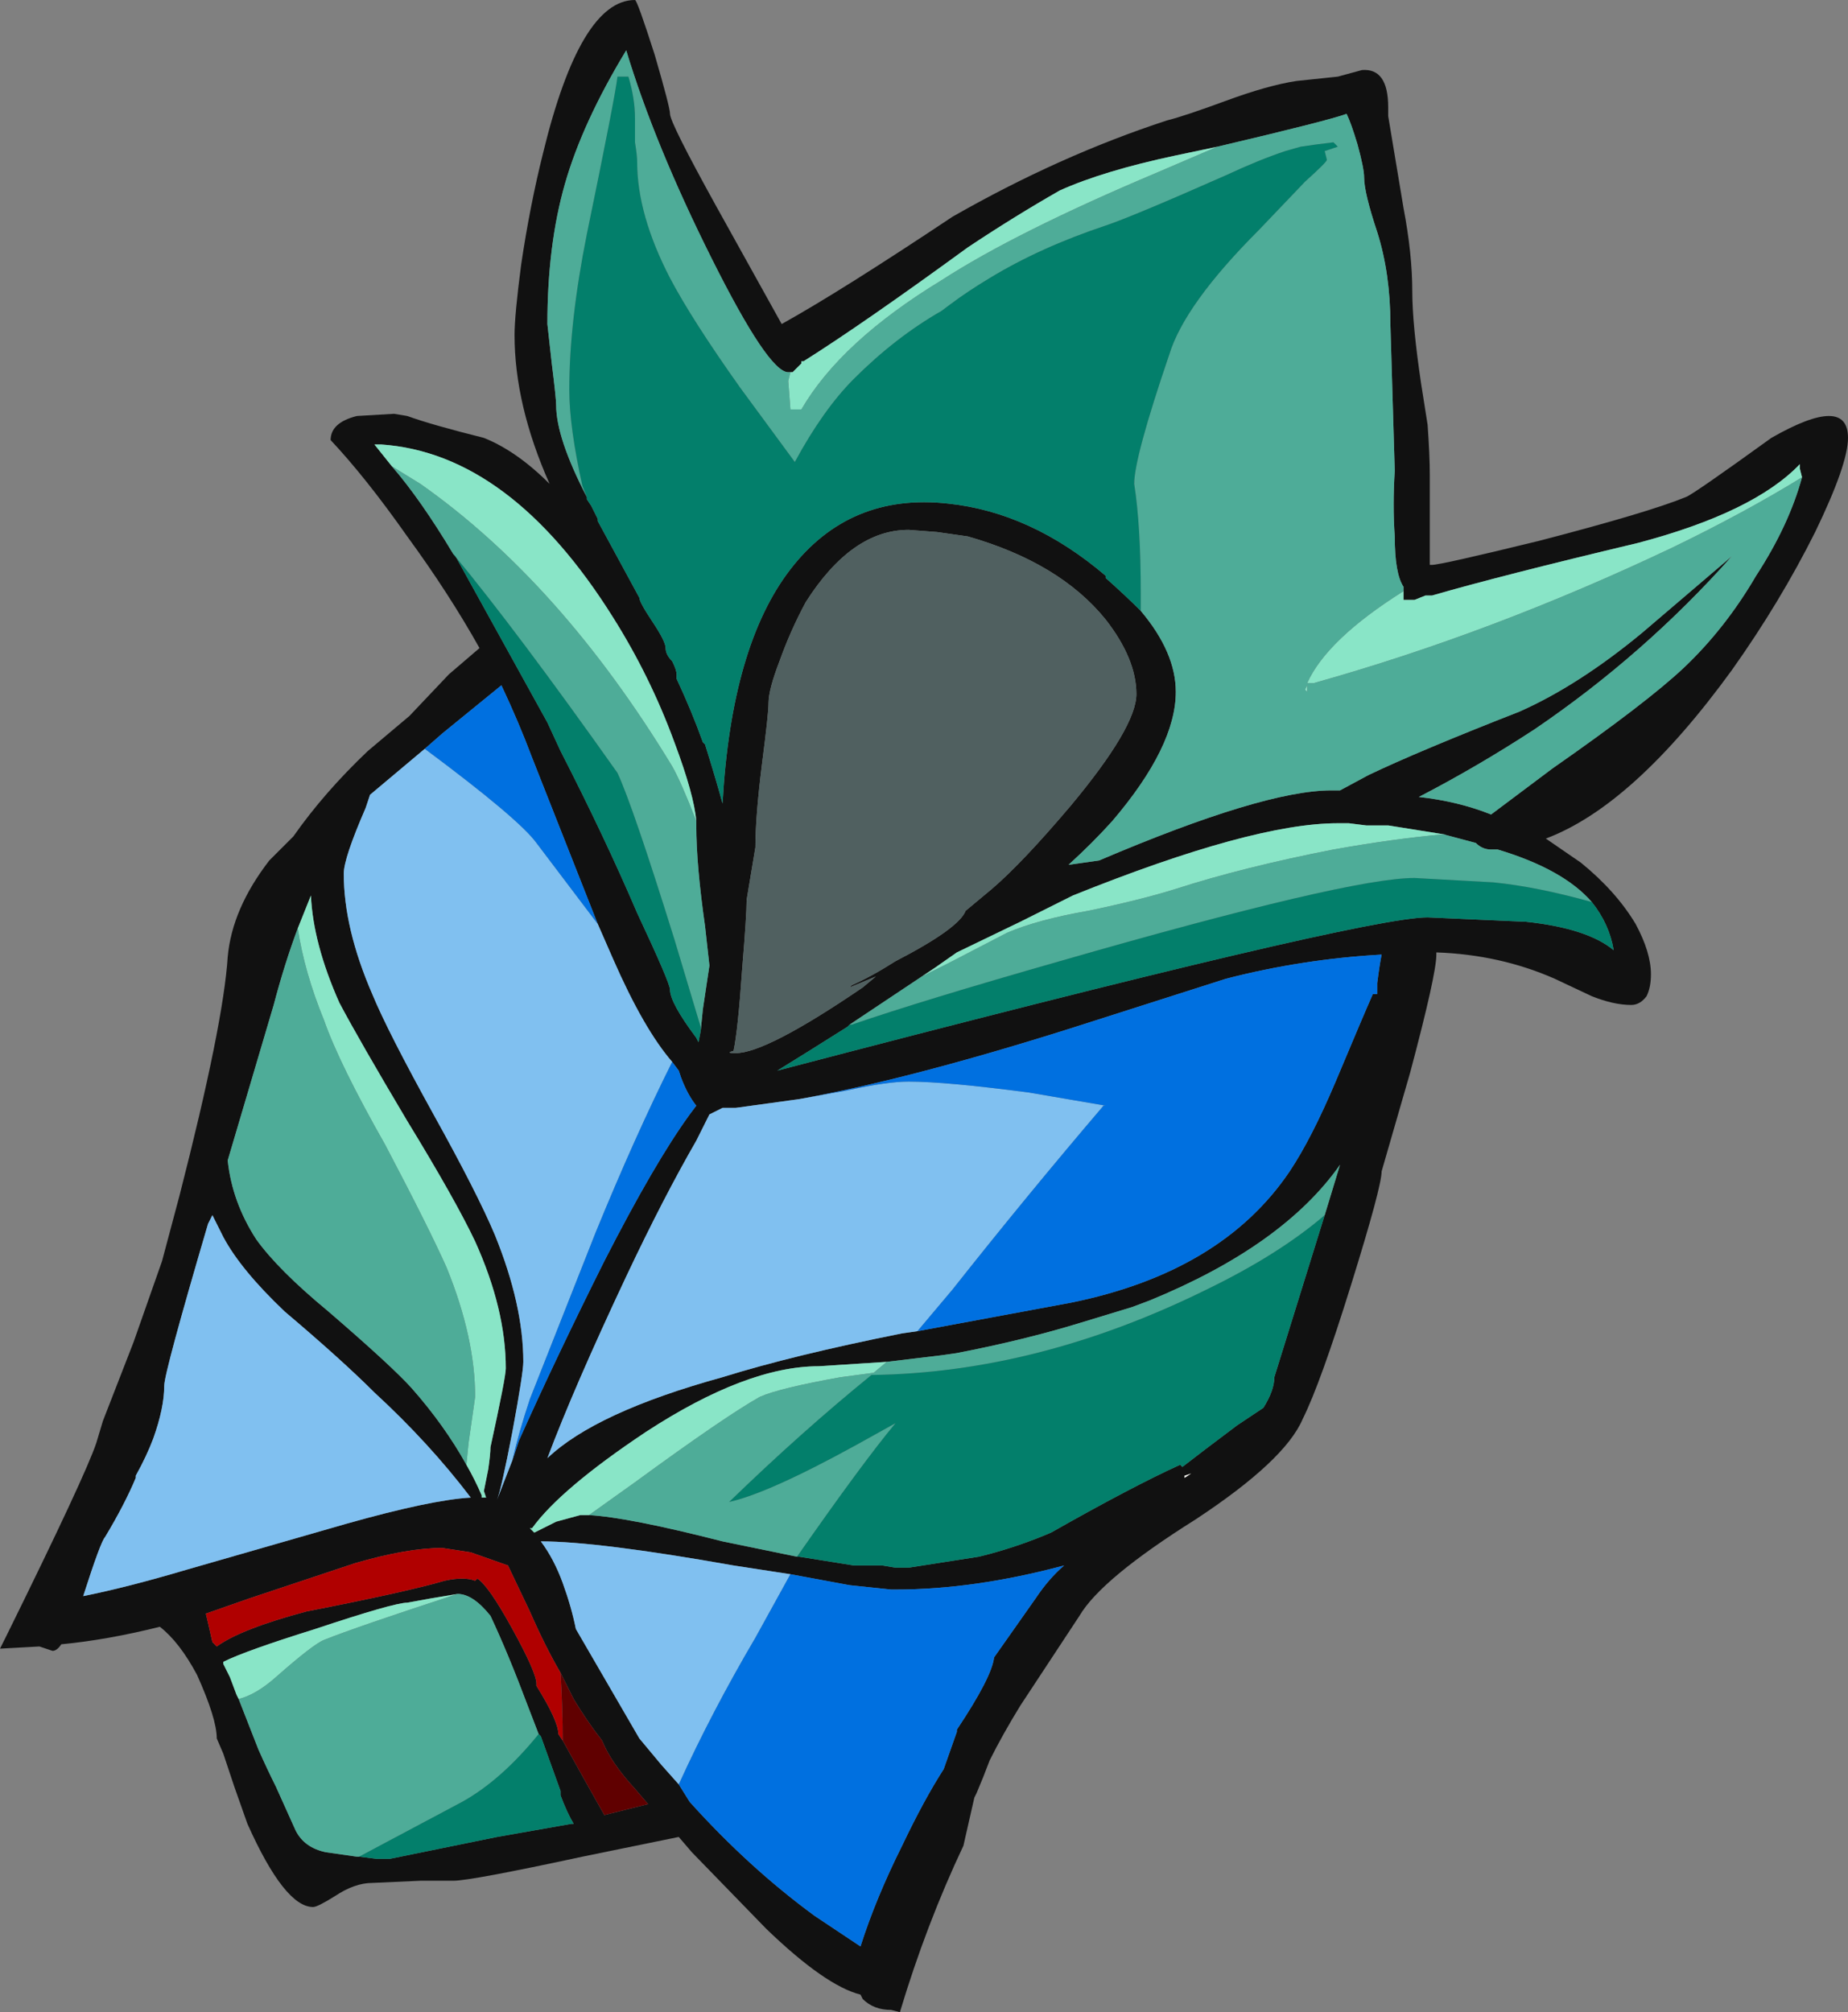 <?xml version="1.0" encoding="UTF-8" standalone="no"?>
<svg xmlns:ffdec="https://www.free-decompiler.com/flash" xmlns:xlink="http://www.w3.org/1999/xlink" ffdec:objectType="shape" height="45.95px" width="42.2px" xmlns="http://www.w3.org/2000/svg">
  <rect width="100%" height="100%" fill="#808080" stroke="none"/>
  <g transform="matrix(1.0, 0.0, 0.0, 1.0, 22.2, 24.8)">
    <path d="M20.0 -14.8 Q20.0 -14.2 19.25 -12.65 18.45 -11.05 17.35 -9.5 15.1 -6.4 13.1 -5.65 L13.9 -5.1 Q14.7 -4.45 15.15 -3.7 15.5 -3.05 15.5 -2.55 15.5 -2.25 15.4 -2.05 15.25 -1.85 15.05 -1.85 14.65 -1.85 14.15 -2.05 L13.3 -2.45 Q12.05 -3.0 10.6 -3.05 L10.6 -3.0 Q10.6 -2.55 10.0 -0.3 L9.35 1.95 Q9.35 2.3 8.65 4.55 7.95 6.8 7.55 7.6 7.15 8.55 5.1 9.9 2.95 11.25 2.45 12.1 L1.1 14.15 Q0.7 14.8 0.4 15.4 0.25 15.8 0.1 16.15 L0.05 16.25 -0.2 17.35 Q-1.05 19.15 -1.65 21.15 L-1.85 21.1 Q-2.25 21.1 -2.5 20.85 L-2.55 20.75 Q-3.35 20.55 -4.7 19.25 L-6.4 17.5 -6.7 17.15 -8.9 17.6 Q-11.45 18.15 -11.85 18.15 L-12.6 18.15 -13.7 18.2 Q-14.1 18.2 -14.55 18.5 -14.95 18.75 -15.05 18.75 -15.7 18.75 -16.55 16.85 L-16.85 16.0 -17.1 15.25 -17.25 14.9 Q-17.25 14.45 -17.7 13.45 -18.1 12.7 -18.55 12.35 -19.75 12.65 -20.8 12.75 -20.9 12.9 -21.0 12.9 L-21.3 12.8 -22.2 12.85 -22.05 12.55 Q-20.25 8.9 -20.0 8.15 L-19.85 7.65 -19.15 5.85 -18.5 4.0 -18.1 2.5 Q-17.1 -1.4 -17.0 -2.95 -16.9 -4.05 -16.05 -5.15 L-15.5 -5.7 Q-14.8 -6.7 -13.8 -7.65 L-12.85 -8.45 -11.95 -9.4 -11.25 -10.0 Q-11.95 -11.25 -12.9 -12.55 -13.85 -13.9 -14.65 -14.75 -14.65 -15.15 -14.05 -15.3 L-13.2 -15.35 -12.9 -15.3 Q-12.35 -15.1 -11.15 -14.8 -10.4 -14.5 -9.65 -13.75 -10.45 -15.55 -10.45 -17.15 -10.45 -17.6 -10.3 -18.75 -10.1 -20.1 -9.8 -21.3 -8.95 -24.8 -7.7 -24.8 -7.65 -24.8 -7.25 -23.55 -6.9 -22.35 -6.9 -22.2 -6.9 -22.0 -5.85 -20.1 L-4.35 -17.4 Q-3.0 -18.15 -0.45 -19.85 2.0 -21.25 4.45 -22.05 4.85 -22.15 5.8 -22.5 6.75 -22.85 7.4 -22.95 L8.35 -23.05 8.9 -23.2 Q9.5 -23.25 9.5 -22.35 L9.5 -22.15 9.85 -20.05 Q10.05 -19.0 10.05 -18.15 10.05 -17.4 10.25 -16.05 L10.4 -15.1 Q10.45 -14.4 10.45 -13.95 L10.45 -11.9 10.5 -11.9 Q10.7 -11.9 12.95 -12.45 15.45 -13.1 16.3 -13.45 16.45 -13.5 18.25 -14.8 20.0 -15.8 20.0 -14.8 M3.85 -10.85 Q4.65 -9.9 4.65 -9.0 4.65 -7.75 3.2 -6.05 2.75 -5.55 2.2 -5.05 L2.9 -5.15 Q6.65 -6.75 8.2 -6.75 L8.4 -6.75 9.05 -7.1 Q10.2 -7.65 12.5 -8.55 13.85 -9.15 15.3 -10.35 L17.35 -12.1 Q15.35 -9.85 12.85 -8.15 11.55 -7.3 10.2 -6.6 11.1 -6.5 11.85 -6.2 L13.25 -7.25 Q15.4 -8.75 16.25 -9.55 17.2 -10.45 17.9 -11.65 18.65 -12.8 18.95 -13.9 L18.9 -14.1 18.9 -14.2 Q17.85 -13.1 15.2 -12.4 12.05 -11.65 10.5 -11.2 L10.35 -11.2 10.1 -11.1 9.85 -11.1 9.85 -11.3 9.85 -11.4 Q9.65 -11.7 9.65 -12.55 9.6 -13.25 9.65 -14.05 L9.55 -17.4 Q9.55 -18.55 9.25 -19.5 8.95 -20.4 8.95 -20.75 8.95 -20.95 8.8 -21.5 8.65 -22.0 8.55 -22.2 8.15 -22.05 5.6 -21.45 L4.65 -21.25 Q3.0 -20.9 2.0 -20.45 0.95 -19.85 -0.1 -19.15 -2.5 -17.4 -3.85 -16.55 L-3.9 -16.55 -3.9 -16.5 -4.1 -16.3 -4.2 -16.3 Q-4.65 -16.3 -5.95 -18.9 -7.25 -21.5 -7.9 -23.65 -8.9 -22.0 -9.3 -20.6 -9.7 -19.2 -9.7 -17.4 L-9.6 -16.5 Q-9.5 -15.7 -9.5 -15.55 -9.5 -14.8 -8.8 -13.45 L-8.8 -13.4 -8.7 -13.25 -8.55 -12.95 -8.55 -12.9 -7.6 -11.15 Q-7.6 -11.05 -7.3 -10.6 -7.0 -10.15 -7.0 -10.0 -7.0 -9.85 -6.85 -9.7 -6.75 -9.5 -6.75 -9.4 L-6.75 -9.3 Q-6.4 -8.55 -6.15 -7.85 L-6.1 -7.8 Q-5.85 -7.0 -5.7 -6.45 -5.5 -10.05 -4.15 -11.8 -2.8 -13.55 -0.55 -13.3 1.35 -13.1 3.05 -11.65 L3.05 -11.6 Q3.5 -11.2 3.85 -10.85 M3.05 -10.65 Q2.0 -11.95 -0.1 -12.55 L-0.8 -12.65 -1.45 -12.7 Q-2.75 -12.7 -3.8 -11.05 -4.15 -10.4 -4.4 -9.7 -4.65 -9.05 -4.65 -8.75 -4.65 -8.5 -4.8 -7.35 -4.95 -6.15 -4.95 -5.45 L-5.15 -4.25 Q-5.15 -3.9 -5.25 -2.7 -5.35 -1.25 -5.45 -0.8 -5.65 -0.75 -5.4 -0.75 -4.7 -0.75 -2.5 -2.25 L-2.2 -2.5 -2.8 -2.25 -2.75 -2.3 Q-2.3 -2.5 -1.75 -2.85 -0.3 -3.6 -0.15 -4.0 L0.45 -4.5 Q1.15 -5.1 2.25 -6.4 3.75 -8.2 3.75 -8.95 3.75 -9.75 3.05 -10.65 M10.75 -5.75 L9.5 -5.95 9.0 -5.95 8.6 -6.0 8.35 -6.0 Q6.4 -6.0 2.3 -4.35 L1.1 -3.75 -0.35 -3.05 -0.85 -2.7 -1.15 -2.5 -2.8 -1.4 -2.85 -1.35 Q-3.8 -0.75 -4.45 -0.35 8.9 -3.85 10.4 -3.85 L12.65 -3.75 Q14.05 -3.6 14.65 -3.1 14.55 -3.7 14.15 -4.2 13.5 -4.95 12.0 -5.4 L11.85 -5.4 Q11.65 -5.4 11.5 -5.55 L10.75 -5.75 M-4.45 -0.35 L-4.45 -0.35 M-1.25 5.6 L2.25 4.95 Q5.7 4.25 7.25 1.95 7.75 1.2 8.3 -0.1 8.95 -1.65 9.15 -2.1 L9.25 -2.1 9.25 -2.35 Q9.3 -2.75 9.35 -3.0 7.55 -2.9 5.8 -2.45 L2.2 -1.3 Q-1.45 -0.15 -3.95 0.3 L-5.4 0.5 -5.7 0.5 -6.0 0.65 -6.3 1.25 Q-7.05 2.55 -7.9 4.35 -9.1 6.9 -9.7 8.5 -8.6 7.45 -5.7 6.65 -4.1 6.15 -1.6 5.65 L-1.25 5.6 M8.05 2.95 L8.4 1.8 Q7.1 3.65 4.05 4.9 L3.65 5.05 2.5 5.4 Q1.2 5.8 -0.35 6.1 L-0.7 6.15 -1.95 6.3 -3.5 6.4 Q-5.15 6.4 -7.45 7.9 -9.4 9.2 -10.05 10.1 L-10.1 10.1 -10.0 10.2 -9.5 9.95 -8.95 9.8 -8.75 9.8 Q-7.85 9.85 -5.7 10.4 L-4.0 10.75 -3.95 10.75 -2.7 10.95 -2.05 10.95 -1.75 11.0 -1.45 11.0 0.15 10.75 0.35 10.7 Q1.1 10.5 1.8 10.2 3.65 9.15 4.75 8.65 L4.8 8.7 Q5.25 8.35 6.05 7.75 L6.65 7.35 Q6.9 6.95 6.9 6.65 L8.05 2.95 M5.0 8.85 L4.85 8.9 4.85 8.95 5.0 8.85 M-6.7 15.95 L-6.45 16.35 Q-5.1 17.85 -3.6 18.95 L-2.55 19.65 Q-2.2 18.55 -1.6 17.35 -1.1 16.3 -0.65 15.6 L-0.35 14.75 -0.35 14.7 Q0.45 13.5 0.5 13.05 L1.45 11.7 Q1.75 11.25 2.1 10.95 0.05 11.5 -1.75 11.5 L-1.85 11.5 -2.8 11.4 -4.15 11.15 -5.45 10.95 Q-8.55 10.4 -9.85 10.4 -9.55 10.8 -9.35 11.35 -9.15 11.9 -9.05 12.4 L-7.6 14.9 -7.1 15.5 -6.7 15.95 M-6.3 -6.05 Q-6.35 -6.65 -6.8 -7.85 -7.35 -9.35 -8.2 -10.7 -10.55 -14.45 -13.5 -14.65 L-13.65 -14.65 -13.25 -14.15 Q-12.6 -13.4 -11.85 -12.15 L-11.8 -12.1 -9.7 -8.3 -9.4 -7.65 Q-8.4 -5.7 -7.65 -3.95 -6.9 -2.35 -6.9 -2.2 -6.9 -1.9 -6.3 -1.1 L-6.25 -1.0 -6.2 -1.25 -6.15 -1.75 -6.0 -2.75 -6.1 -3.65 Q-6.3 -5.05 -6.3 -5.95 L-6.3 -6.05 M-8.55 -3.7 L-10.05 -7.5 Q-10.35 -8.3 -10.75 -9.15 L-12.1 -8.05 -12.5 -7.7 -13.75 -6.65 -13.85 -6.35 Q-14.35 -5.2 -14.35 -4.85 -14.35 -3.6 -13.7 -2.1 -13.35 -1.25 -12.3 0.65 -11.3 2.45 -10.9 3.4 -10.25 5.0 -10.25 6.3 -10.25 6.55 -10.5 7.9 -10.75 9.2 -10.85 9.45 L-10.5 8.55 -10.35 8.1 Q-9.5 6.2 -8.4 4.0 -7.25 1.75 -6.45 0.65 L-6.3 0.45 Q-6.5 0.2 -6.65 -0.2 L-6.7 -0.35 -6.85 -0.55 Q-7.5 -1.3 -8.2 -2.9 L-8.55 -3.7 M-11.55 8.65 Q-11.35 9.0 -11.2 9.35 L-11.2 9.4 -11.1 9.4 -11.15 9.25 -11.05 8.75 Q-11.0 8.4 -11.0 8.25 -10.65 6.65 -10.65 6.45 -10.65 5.1 -11.35 3.55 -11.8 2.6 -12.9 0.8 -14.0 -1.05 -14.45 -1.9 -15.05 -3.25 -15.1 -4.35 L-15.4 -3.6 Q-15.7 -2.8 -15.95 -1.85 L-17.0 1.7 Q-16.9 2.65 -16.35 3.5 -15.85 4.2 -14.7 5.15 -13.25 6.4 -12.8 6.9 -12.05 7.75 -11.55 8.65 M-11.45 9.4 Q-12.4 8.15 -13.65 7.0 -14.4 6.25 -15.7 5.15 -16.7 4.2 -17.1 3.45 L-17.35 2.95 -17.45 3.15 Q-18.45 6.55 -18.45 6.85 -18.45 7.35 -18.7 8.05 -18.85 8.45 -19.1 8.9 L-19.1 8.95 Q-19.35 9.55 -19.8 10.3 -19.9 10.4 -20.3 11.65 -19.3 11.45 -17.95 11.05 L-14.3 10.0 Q-12.35 9.45 -11.45 9.4 M-9.4 13.4 Q-9.75 12.8 -10.1 12.0 L-10.6 10.95 -11.45 10.65 -12.1 10.55 Q-12.9 10.55 -14.1 10.9 L-16.5 11.7 -17.5 12.05 Q-17.45 12.25 -17.35 12.7 L-17.25 12.8 Q-16.7 12.4 -15.2 12.0 -12.9 11.55 -12.05 11.3 -11.6 11.2 -11.35 11.3 L-11.3 11.25 Q-11.05 11.4 -10.5 12.4 -9.95 13.4 -9.95 13.65 L-9.95 13.7 Q-9.45 14.5 -9.45 14.8 L-9.35 14.95 -8.85 15.85 -8.4 16.65 -7.4 16.4 -7.7 16.05 Q-8.25 15.45 -8.45 14.95 -8.8 14.5 -9.1 14.0 L-9.4 13.4 M-11.75 11.6 L-12.35 11.7 -12.9 11.8 Q-13.2 11.8 -15.0 12.4 -16.6 12.9 -17.1 13.15 L-17.1 13.2 -16.95 13.5 -16.8 13.9 -16.75 14.0 -16.3 15.15 Q-16.1 15.6 -15.9 16.0 L-15.45 17.0 Q-15.25 17.4 -14.75 17.5 L-14.05 17.6 -14.0 17.6 -13.6 17.65 -13.3 17.65 -10.85 17.15 -9.15 16.85 -9.1 16.85 Q-9.25 16.6 -9.4 16.2 L-9.4 16.1 -9.85 14.85 -9.9 14.8 -10.15 14.15 Q-10.6 12.95 -11.0 12.1 -11.4 11.6 -11.75 11.6" fill="#111111" fill-rule="evenodd" stroke="none"/>
    <path d="M18.95 -13.9 Q17.65 -13.1 16.0 -12.3 11.9 -10.35 7.8 -9.2 L7.65 -9.2 Q8.1 -10.2 9.85 -11.3 L9.85 -11.1 10.1 -11.1 10.35 -11.2 10.5 -11.2 Q12.05 -11.65 15.2 -12.4 17.85 -13.1 18.9 -14.2 L18.9 -14.1 18.95 -13.9 M5.6 -21.45 L4.2 -20.85 Q1.0 -19.5 -0.7 -18.4 -3.0 -17.0 -3.9 -15.45 L-4.15 -15.45 -4.2 -16.1 -4.15 -16.3 -4.1 -16.3 -3.9 -16.5 -3.9 -16.55 -3.85 -16.55 Q-2.5 -17.4 -0.1 -19.15 0.95 -19.85 2.0 -20.45 3.0 -20.9 4.65 -21.25 L5.6 -21.45 M7.65 -9.15 L7.65 -9.0 7.6 -9.05 7.65 -9.15 M-1.15 -2.5 L-0.85 -2.7 -0.35 -3.05 1.1 -3.75 2.3 -4.35 Q6.4 -6.0 8.35 -6.0 L8.6 -6.0 9.0 -5.95 9.5 -5.95 10.75 -5.75 10.8 -5.75 Q9.65 -5.65 8.25 -5.4 6.2 -5.0 4.65 -4.5 3.85 -4.25 2.65 -4.0 1.5 -3.8 0.8 -3.5 L-0.55 -2.8 -1.15 -2.5 M-8.75 9.8 L-8.95 9.8 -9.5 9.95 -10.0 10.2 -10.1 10.1 -10.05 10.1 Q-9.4 9.2 -7.45 7.9 -5.15 6.4 -3.5 6.4 L-1.95 6.3 -2.25 6.55 -3.0 6.65 Q-4.4 6.9 -4.85 7.1 -5.65 7.55 -7.7 9.05 L-8.75 9.8 M-13.25 -14.15 L-13.65 -14.65 -13.5 -14.65 Q-10.55 -14.45 -8.2 -10.7 -7.35 -9.35 -6.8 -7.85 -6.35 -6.65 -6.3 -6.05 -6.65 -6.95 -6.85 -7.3 -9.4 -11.5 -12.6 -13.75 L-13.25 -14.15 M-15.4 -3.6 L-15.1 -4.35 Q-15.05 -3.25 -14.45 -1.9 -14.0 -1.05 -12.9 0.8 -11.8 2.6 -11.35 3.55 -10.65 5.1 -10.65 6.45 -10.65 6.65 -11.0 8.25 -11.0 8.4 -11.05 8.75 L-11.15 9.25 -11.1 9.4 -11.2 9.4 -11.2 9.35 Q-11.35 9.0 -11.55 8.65 L-11.5 8.15 -11.35 7.1 Q-11.35 5.75 -12.0 4.15 -12.4 3.25 -13.4 1.35 -14.45 -0.5 -14.8 -1.5 -15.25 -2.6 -15.4 -3.6 M-16.75 14.0 L-16.8 13.9 -16.95 13.5 -17.1 13.2 -17.1 13.15 Q-16.6 12.9 -15.0 12.4 -13.2 11.8 -12.9 11.8 L-12.35 11.7 -11.75 11.6 Q-14.05 12.35 -14.8 12.65 -15.05 12.75 -15.9 13.5 -16.35 13.9 -16.75 14.0" fill="#89e5c7" fill-rule="evenodd" stroke="none"/>
    <path d="M3.85 -10.85 L3.85 -11.25 Q3.85 -12.8 3.7 -13.75 3.7 -14.35 4.5 -16.7 4.85 -17.85 6.55 -19.55 L7.6 -20.65 Q8.1 -21.1 8.1 -21.15 L8.05 -21.35 8.35 -21.45 8.25 -21.55 7.85 -21.5 7.5 -21.45 7.15 -21.35 Q6.55 -21.15 5.8 -20.8 3.65 -19.85 3.05 -19.65 1.55 -19.15 0.4 -18.45 -0.1 -18.15 -0.5 -17.85 L-0.7 -17.7 Q-1.75 -17.1 -2.7 -16.15 -3.4 -15.45 -4.05 -14.25 L-5.3 -15.95 Q-6.4 -17.5 -6.9 -18.45 -7.65 -19.9 -7.65 -21.1 -7.65 -21.25 -7.7 -21.55 L-7.7 -22.1 Q-7.7 -22.55 -7.85 -23.05 L-8.1 -23.05 Q-8.15 -22.6 -8.8 -19.45 -9.2 -17.45 -9.2 -15.9 -9.2 -15.05 -8.9 -13.7 L-8.8 -13.45 Q-9.5 -14.8 -9.5 -15.55 -9.5 -15.7 -9.6 -16.5 L-9.7 -17.4 Q-9.7 -19.2 -9.3 -20.6 -8.9 -22.0 -7.9 -23.65 -7.25 -21.5 -5.95 -18.9 -4.65 -16.3 -4.2 -16.3 L-4.1 -16.3 -4.15 -16.3 -4.2 -16.1 -4.15 -15.45 -3.9 -15.45 Q-3.0 -17.0 -0.7 -18.4 1.0 -19.5 4.2 -20.85 L5.6 -21.45 Q8.15 -22.05 8.55 -22.2 8.65 -22.0 8.8 -21.5 8.95 -20.95 8.95 -20.75 8.95 -20.4 9.25 -19.5 9.55 -18.55 9.55 -17.4 L9.65 -14.05 Q9.6 -13.25 9.65 -12.55 9.65 -11.7 9.85 -11.4 L9.85 -11.3 Q8.1 -10.2 7.65 -9.2 L7.8 -9.2 Q11.9 -10.35 16.0 -12.3 17.65 -13.1 18.95 -13.9 18.65 -12.8 17.9 -11.65 17.2 -10.45 16.25 -9.55 15.4 -8.75 13.25 -7.25 L11.85 -6.2 Q11.1 -6.5 10.2 -6.6 11.55 -7.3 12.85 -8.15 15.35 -9.85 17.35 -12.1 L15.3 -10.35 Q13.85 -9.15 12.5 -8.55 10.2 -7.65 9.05 -7.1 L8.4 -6.75 8.2 -6.75 Q6.65 -6.75 2.9 -5.15 L2.2 -5.05 Q2.75 -5.55 3.2 -6.05 4.65 -7.75 4.65 -9.0 4.65 -9.9 3.85 -10.85 M7.65 -9.15 L7.6 -9.05 7.65 -9.0 7.65 -9.15 M-1.15 -2.5 L-0.55 -2.8 0.8 -3.5 Q1.5 -3.8 2.65 -4.0 3.85 -4.25 4.65 -4.5 6.2 -5.0 8.25 -5.4 9.65 -5.65 10.8 -5.75 L10.75 -5.75 11.5 -5.55 Q11.65 -5.4 11.85 -5.4 L12.0 -5.4 Q13.5 -4.95 14.15 -4.2 12.9 -4.55 11.9 -4.65 L10.1 -4.75 Q8.6 -4.75 2.0 -2.85 -1.15 -1.95 -2.75 -1.4 L-2.8 -1.4 -1.15 -2.5 M-4.45 -0.35 L-4.45 -0.35 M-1.95 6.3 L-0.7 6.15 -0.35 6.1 Q1.2 5.8 2.5 5.4 L3.65 5.05 4.05 4.9 Q7.1 3.65 8.4 1.8 L8.05 2.95 Q7.0 3.85 5.35 4.65 1.5 6.55 -2.3 6.6 -3.9 7.9 -5.55 9.5 -4.65 9.3 -2.65 8.2 L-1.75 7.7 Q-2.5 8.6 -4.0 10.75 L-5.7 10.4 Q-7.85 9.85 -8.75 9.8 L-7.7 9.05 Q-5.65 7.55 -4.85 7.1 -4.4 6.9 -3.0 6.65 L-2.25 6.55 -1.95 6.3 M-13.25 -14.15 L-12.6 -13.75 Q-9.4 -11.5 -6.85 -7.3 -6.65 -6.95 -6.3 -6.05 L-6.3 -5.95 Q-6.3 -5.05 -6.1 -3.65 L-6.0 -2.75 -6.15 -1.75 -6.2 -1.25 -6.2 -1.35 -6.8 -3.35 Q-7.75 -6.4 -8.1 -7.15 -10.4 -10.4 -11.85 -12.15 -12.6 -13.4 -13.25 -14.15 M-15.4 -3.6 Q-15.25 -2.6 -14.8 -1.5 -14.45 -0.5 -13.4 1.35 -12.4 3.25 -12.0 4.15 -11.35 5.75 -11.35 7.1 L-11.5 8.15 -11.55 8.65 Q-12.05 7.75 -12.8 6.9 -13.25 6.4 -14.7 5.15 -15.85 4.2 -16.35 3.5 -16.9 2.65 -17.0 1.7 L-15.95 -1.85 Q-15.7 -2.8 -15.4 -3.6 M-16.75 14.0 Q-16.35 13.9 -15.9 13.5 -15.05 12.75 -14.8 12.65 -14.05 12.35 -11.75 11.6 -11.4 11.6 -11.0 12.1 -10.6 12.95 -10.15 14.15 L-9.9 14.8 Q-10.75 15.85 -11.65 16.35 L-14.0 17.6 -14.05 17.6 -14.75 17.5 Q-15.25 17.4 -15.45 17.0 L-15.9 16.0 Q-16.1 15.6 -16.3 15.15 L-16.75 14.0" fill="#4eac98" fill-rule="evenodd" stroke="none"/>
    <path d="M-8.8 -13.45 L-8.9 -13.7 Q-9.2 -15.05 -9.2 -15.9 -9.2 -17.45 -8.8 -19.45 -8.15 -22.6 -8.1 -23.05 L-7.85 -23.05 Q-7.7 -22.55 -7.7 -22.1 L-7.7 -21.55 Q-7.65 -21.25 -7.65 -21.1 -7.65 -19.9 -6.9 -18.45 -6.4 -17.5 -5.3 -15.95 L-4.05 -14.25 Q-3.4 -15.45 -2.7 -16.15 -1.75 -17.1 -0.7 -17.7 L-0.5 -17.85 Q-0.1 -18.15 0.4 -18.45 1.55 -19.15 3.05 -19.65 3.65 -19.85 5.8 -20.8 6.55 -21.15 7.15 -21.35 L7.5 -21.45 7.85 -21.5 8.25 -21.55 8.35 -21.45 8.05 -21.35 8.1 -21.15 Q8.1 -21.1 7.6 -20.65 L6.55 -19.55 Q4.85 -17.85 4.5 -16.7 3.7 -14.35 3.7 -13.75 3.85 -12.8 3.85 -11.25 L3.85 -10.85 Q3.5 -11.2 3.05 -11.6 L3.05 -11.65 Q1.35 -13.1 -0.55 -13.3 -2.8 -13.55 -4.15 -11.8 -5.5 -10.05 -5.7 -6.45 -5.85 -7.0 -6.1 -7.8 L-6.15 -7.85 Q-6.4 -8.55 -6.75 -9.3 L-6.75 -9.4 Q-6.75 -9.5 -6.85 -9.7 -7.0 -9.85 -7.0 -10.0 -7.0 -10.15 -7.3 -10.6 -7.6 -11.05 -7.6 -11.15 L-8.55 -12.9 -8.55 -12.95 -8.7 -13.25 -8.8 -13.4 -8.8 -13.45 M14.15 -4.2 Q14.55 -3.7 14.65 -3.1 14.05 -3.6 12.65 -3.75 L10.4 -3.85 Q8.9 -3.85 -4.45 -0.35 -3.8 -0.75 -2.85 -1.35 L-2.8 -1.4 -2.75 -1.4 Q-1.15 -1.95 2.0 -2.85 8.6 -4.75 10.1 -4.75 L11.9 -4.65 Q12.9 -4.55 14.15 -4.2 M8.05 2.95 L6.9 6.65 Q6.9 6.95 6.65 7.35 L6.05 7.75 Q5.25 8.35 4.8 8.7 L4.75 8.65 Q3.65 9.15 1.8 10.2 1.1 10.5 0.35 10.7 L0.15 10.75 -1.45 11.0 -1.75 11.0 -2.05 10.95 -2.7 10.95 -3.95 10.75 -4.0 10.75 Q-2.5 8.6 -1.75 7.7 L-2.65 8.2 Q-4.65 9.3 -5.55 9.5 -3.9 7.9 -2.3 6.6 1.5 6.55 5.35 4.65 7.0 3.85 8.05 2.95 M-6.2 -1.25 L-6.25 -1.0 -6.3 -1.1 Q-6.9 -1.9 -6.9 -2.2 -6.9 -2.35 -7.65 -3.95 -8.4 -5.7 -9.4 -7.65 L-9.7 -8.3 -11.8 -12.1 -11.85 -12.15 Q-10.4 -10.4 -8.1 -7.15 -7.75 -6.4 -6.8 -3.35 L-6.2 -1.35 -6.2 -1.25 M-9.9 14.8 L-9.85 14.85 -9.4 16.1 -9.4 16.2 Q-9.25 16.6 -9.1 16.85 L-9.15 16.85 -10.85 17.15 -13.3 17.65 -13.6 17.65 -14.0 17.6 -11.65 16.35 Q-10.75 15.85 -9.9 14.8" fill="#037f6b" fill-rule="evenodd" stroke="none"/>
    <path d="M5.0 8.85 L4.85 8.95 4.85 8.9 5.0 8.85" fill="#fefdf8" fill-rule="evenodd" stroke="none"/>
    <path d="M3.05 -10.65 Q3.75 -9.75 3.75 -8.95 3.75 -8.2 2.25 -6.4 1.15 -5.1 0.45 -4.5 L-0.15 -4.0 Q-0.3 -3.6 -1.75 -2.85 -2.3 -2.5 -2.75 -2.3 L-2.8 -2.25 -2.2 -2.5 -2.5 -2.25 Q-4.7 -0.75 -5.4 -0.75 -5.65 -0.75 -5.45 -0.8 -5.35 -1.25 -5.25 -2.7 -5.15 -3.9 -5.15 -4.25 L-4.95 -5.45 Q-4.95 -6.15 -4.8 -7.35 -4.65 -8.5 -4.65 -8.75 -4.65 -9.05 -4.4 -9.7 -4.15 -10.4 -3.8 -11.05 -2.75 -12.7 -1.45 -12.7 L-0.8 -12.65 -0.1 -12.55 Q2.0 -11.95 3.05 -10.65" fill="#506060" fill-rule="evenodd" stroke="none"/>
    <path d="M-3.95 0.3 L-2.85 0.1 Q-1.95 -0.1 -1.45 -0.1 -0.6 -0.1 1.3 0.15 L3.05 0.45 3.0 0.45 Q1.25 2.5 -0.45 4.65 L-1.25 5.6 -1.6 5.65 Q-4.1 6.15 -5.7 6.65 -8.6 7.45 -9.7 8.5 -9.1 6.9 -7.9 4.35 -7.05 2.55 -6.3 1.25 L-6.0 0.65 -5.7 0.5 -5.4 0.5 -3.95 0.3 M-4.15 11.15 L-4.95 12.6 Q-5.95 14.3 -6.7 15.95 L-7.1 15.5 -7.6 14.9 -9.05 12.4 Q-9.15 11.9 -9.35 11.35 -9.55 10.8 -9.85 10.4 -8.55 10.4 -5.45 10.95 L-4.15 11.15 M-12.5 -7.7 Q-10.35 -6.1 -9.95 -5.55 L-8.55 -3.7 -8.2 -2.9 Q-7.5 -1.3 -6.85 -0.55 -7.7 1.15 -8.6 3.35 L-10.1 7.15 Q-10.35 7.9 -10.5 8.55 L-10.85 9.45 Q-10.75 9.2 -10.5 7.9 -10.25 6.55 -10.25 6.3 -10.25 5.0 -10.9 3.4 -11.3 2.45 -12.3 0.65 -13.35 -1.25 -13.7 -2.1 -14.35 -3.6 -14.35 -4.85 -14.35 -5.2 -13.85 -6.35 L-13.75 -6.65 -12.5 -7.7 M-11.45 9.4 Q-12.35 9.45 -14.3 10.0 L-17.95 11.05 Q-19.3 11.45 -20.3 11.65 -19.9 10.4 -19.8 10.3 -19.35 9.55 -19.1 8.95 L-19.1 8.9 Q-18.85 8.45 -18.7 8.05 -18.45 7.35 -18.45 6.85 -18.45 6.55 -17.45 3.15 L-17.35 2.95 -17.1 3.45 Q-16.7 4.2 -15.7 5.15 -14.4 6.25 -13.65 7.0 -12.4 8.15 -11.45 9.4" fill="#80c0f0" fill-rule="evenodd" stroke="none"/>
    <path d="M-3.95 0.3 Q-1.45 -0.15 2.2 -1.3 L5.8 -2.45 Q7.55 -2.9 9.35 -3.0 9.3 -2.75 9.25 -2.35 L9.25 -2.1 9.15 -2.1 Q8.95 -1.65 8.3 -0.1 7.75 1.2 7.25 1.95 5.7 4.25 2.25 4.95 L-1.25 5.6 -0.45 4.65 Q1.25 2.5 3.0 0.45 L3.05 0.45 1.3 0.15 Q-0.6 -0.1 -1.45 -0.1 -1.95 -0.1 -2.85 0.1 L-3.95 0.3 M-4.15 11.15 L-2.8 11.4 -1.85 11.5 -1.75 11.5 Q0.05 11.5 2.1 10.95 1.75 11.25 1.45 11.7 L0.5 13.05 Q0.45 13.5 -0.35 14.7 L-0.35 14.75 -0.65 15.6 Q-1.1 16.3 -1.6 17.35 -2.2 18.55 -2.55 19.65 L-3.6 18.95 Q-5.1 17.85 -6.45 16.35 L-6.7 15.95 Q-5.95 14.3 -4.95 12.6 L-4.15 11.15 M-8.55 -3.7 L-9.95 -5.55 Q-10.35 -6.1 -12.5 -7.7 L-12.1 -8.05 -10.75 -9.15 Q-10.35 -8.3 -10.05 -7.5 L-8.55 -3.7 M-10.5 8.55 Q-10.35 7.9 -10.1 7.15 L-8.6 3.35 Q-7.7 1.15 -6.85 -0.55 L-6.7 -0.35 -6.65 -0.2 Q-6.5 0.2 -6.3 0.45 L-6.45 0.65 Q-7.25 1.75 -8.4 4.0 -9.5 6.2 -10.35 8.1 L-10.5 8.55" fill="#0070e0" fill-rule="evenodd" stroke="none"/>
    <path d="M-9.35 14.95 L-9.45 14.8 Q-9.45 14.5 -9.95 13.7 L-9.95 13.65 Q-9.95 13.4 -10.5 12.4 -11.05 11.4 -11.3 11.25 L-11.35 11.3 Q-11.6 11.2 -12.05 11.3 -12.9 11.55 -15.2 12.0 -16.7 12.4 -17.25 12.8 L-17.35 12.7 Q-17.45 12.25 -17.5 12.05 L-16.5 11.7 -14.1 10.9 Q-12.9 10.55 -12.1 10.55 L-11.45 10.65 -10.6 10.95 -10.1 12.0 Q-9.75 12.8 -9.4 13.4 -9.35 14.2 -9.35 14.95" fill="#b00000" fill-rule="evenodd" stroke="none"/>
    <path d="M-9.35 14.95 Q-9.35 14.2 -9.4 13.4 L-9.1 14.0 Q-8.8 14.5 -8.45 14.95 -8.25 15.45 -7.7 16.05 L-7.4 16.4 -8.4 16.65 -8.85 15.85 -9.35 14.95" fill="#600000" fill-rule="evenodd" stroke="none"/>
  </g>
</svg>
